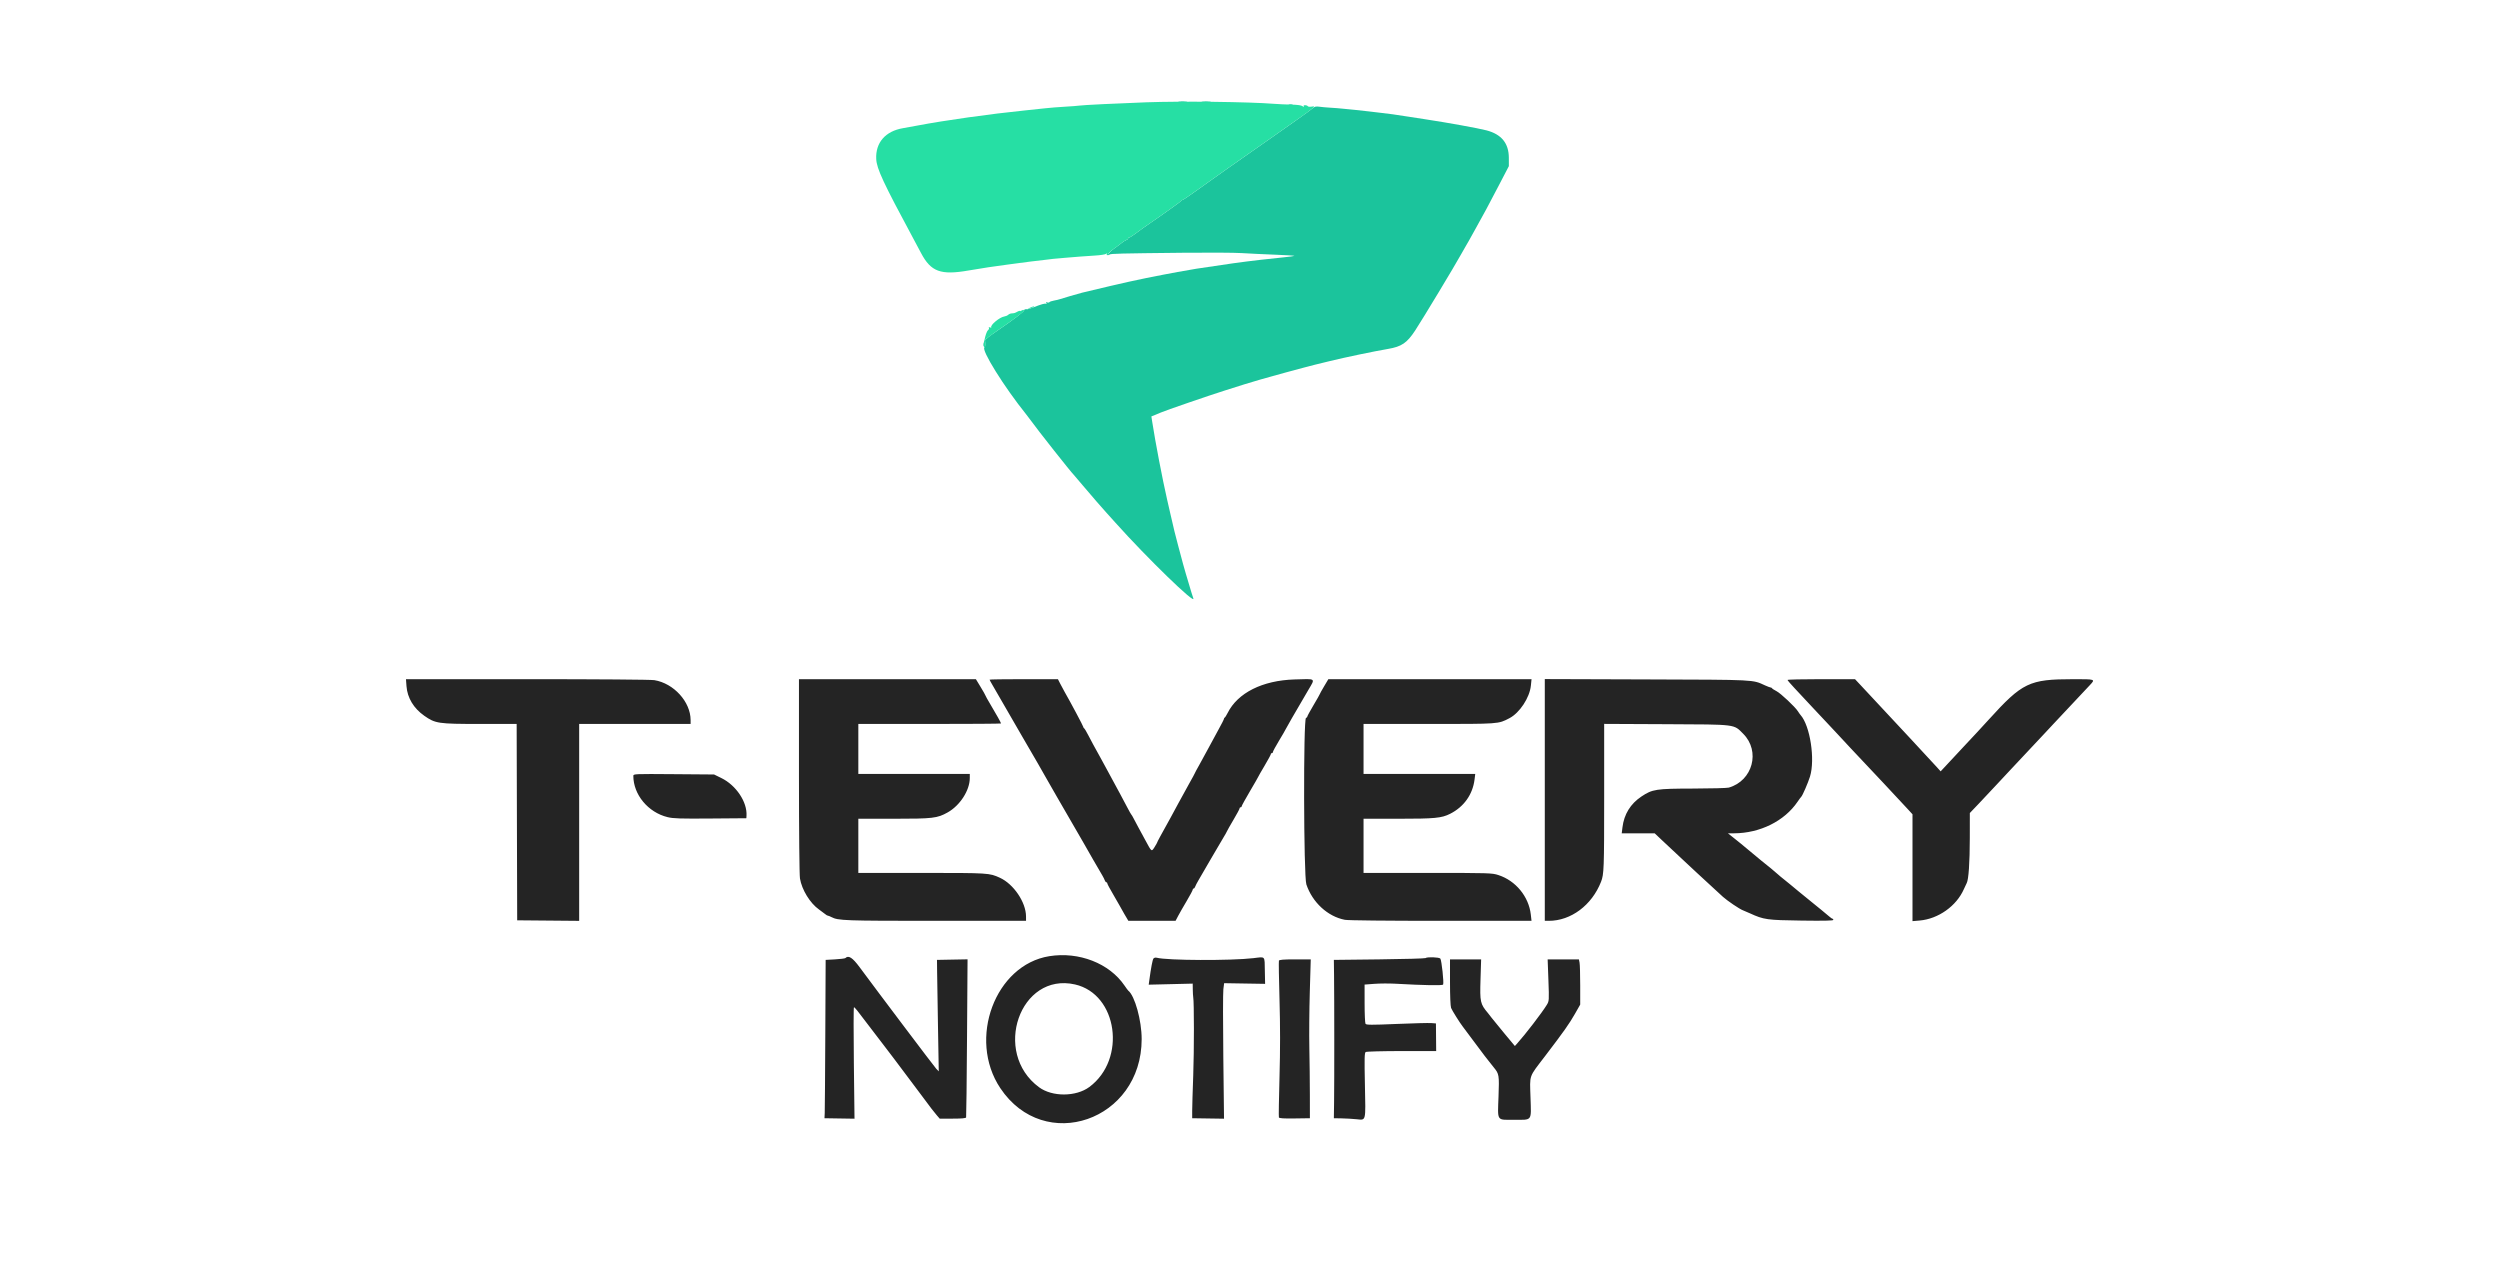 <svg id="svg" version="1.1" xmlns="http://www.w3.org/2000/svg" xmlns:xlink="http://www.w3.org/1999/xlink" width="400" height="204.449" viewBox="0, 0, 400,204.449"><g id="svgg"><path id="path0" d="M188.621 16.287 C 188.917 16.324,189.442 16.324,189.788 16.288 C 190.134 16.252,189.892 16.222,189.250 16.221 C 188.608 16.221,188.325 16.250,188.621 16.287 M192.375 16.288 C 192.719 16.324,193.281 16.324,193.625 16.288 C 193.969 16.252,193.688 16.223,193.000 16.223 C 192.313 16.223,192.031 16.252,192.375 16.288 M206.208 16.782 C 206.369 16.823,206.631 16.823,206.792 16.782 C 206.952 16.740,206.821 16.705,206.500 16.705 C 206.179 16.705,206.048 16.740,206.208 16.782 M210.167 17.221 C 210.029 17.355,208.717 18.310,207.250 19.343 C 205.783 20.376,204.208 21.486,203.750 21.810 C 203.292 22.133,202.617 22.605,202.250 22.858 C 201.883 23.111,200.968 23.753,200.216 24.284 C 199.464 24.815,197.829 25.962,196.582 26.833 C 195.335 27.704,194.172 28.529,193.997 28.667 C 193.822 28.804,193.298 29.179,192.833 29.500 C 192.368 29.821,191.389 30.515,190.658 31.042 C 189.927 31.569,189.261 32.000,189.178 32.000 C 189.095 32.000,189.003 32.061,188.972 32.135 C 188.942 32.210,188.204 32.768,187.333 33.376 C 186.463 33.984,185.675 34.542,185.583 34.616 C 185.492 34.690,184.817 35.158,184.083 35.656 C 183.350 36.154,182.324 36.885,181.804 37.281 C 181.284 37.676,180.778 38.000,180.679 38.000 C 180.581 38.000,180.500 38.070,180.500 38.155 C 180.500 38.241,180.369 38.353,180.208 38.404 C 180.048 38.456,179.713 38.667,179.464 38.874 C 179.215 39.081,178.636 39.512,178.176 39.833 C 177.471 40.326,176.906 41.117,177.540 40.725 C 177.775 40.580,179.041 40.550,189.250 40.441 C 193.283 40.398,197.521 40.422,198.667 40.495 C 199.813 40.567,202.197 40.682,203.967 40.749 C 205.736 40.817,207.152 40.903,207.114 40.941 C 207.076 40.979,206.304 41.083,205.398 41.171 C 204.491 41.260,202.813 41.441,201.667 41.574 C 198.632 41.926,196.567 42.212,191.417 42.996 C 190.775 43.094,189.425 43.329,188.417 43.520 C 187.408 43.710,186.396 43.900,186.167 43.942 C 184.905 44.174,181.592 44.852,180.583 45.086 C 179.942 45.235,179.117 45.424,178.750 45.506 C 178.383 45.588,177.915 45.695,177.708 45.744 C 177.502 45.793,177.202 45.864,177.042 45.901 C 175.408 46.277,173.641 46.698,173.167 46.824 C 172.228 47.073,170.119 47.687,169.667 47.843 C 169.438 47.922,168.968 48.036,168.623 48.095 C 168.278 48.155,167.957 48.268,167.909 48.345 C 167.862 48.422,167.700 48.438,167.551 48.381 C 167.354 48.306,167.317 48.338,167.415 48.497 C 167.499 48.633,167.487 48.678,167.384 48.614 C 167.209 48.506,166.637 48.665,165.298 49.194 C 164.866 49.365,164.453 49.494,164.381 49.482 C 164.079 49.432,163.836 49.510,163.875 49.644 C 163.922 49.804,162.103 51.183,159.583 52.899 C 157.720 54.167,157.333 54.561,157.357 55.167 C 157.372 55.550,157.383 55.544,157.500 55.083 L 157.627 54.583 157.647 55.032 C 157.658 55.279,157.600 55.522,157.518 55.572 C 156.935 55.932,160.650 61.898,164.232 66.354 C 164.425 66.595,164.733 67.001,164.917 67.257 C 166.022 68.799,171.404 75.609,171.827 76.000 C 171.876 76.046,172.514 76.796,173.244 77.667 C 174.364 79.002,176.719 81.719,177.000 82.000 C 177.046 82.046,177.721 82.795,178.500 83.666 C 183.529 89.283,191.388 96.910,190.931 95.731 C 190.823 95.451,190.643 94.860,189.720 91.750 C 189.448 90.835,189.281 90.224,188.491 87.250 C 187.978 85.320,187.872 84.888,187.250 82.167 C 187.093 81.479,186.861 80.467,186.735 79.917 C 185.991 76.669,184.841 70.663,184.346 67.438 L 184.221 66.627 184.819 66.389 C 185.148 66.259,185.567 66.083,185.750 65.998 C 186.364 65.715,193.531 63.249,195.958 62.485 C 196.806 62.218,198.231 61.768,199.125 61.484 C 200.019 61.201,201.125 60.869,201.583 60.748 C 202.042 60.627,202.829 60.406,203.333 60.258 C 203.838 60.110,204.963 59.797,205.833 59.564 C 206.704 59.330,207.979 58.988,208.667 58.803 C 209.842 58.487,210.453 58.333,212.792 57.769 C 215.485 57.118,219.688 56.241,222.083 55.829 C 224.261 55.455,225.110 54.879,226.420 52.890 C 227.549 51.176,232.858 42.371,233.740 40.750 C 234.089 40.108,234.432 39.508,234.502 39.417 C 234.572 39.325,235.248 38.125,236.004 36.750 C 236.761 35.375,237.561 33.922,237.782 33.520 C 238.003 33.119,238.911 31.394,239.800 29.687 L 241.417 26.583 241.414 25.250 C 241.409 22.922,240.237 21.484,237.833 20.856 C 236.528 20.515,231.579 19.619,228.083 19.090 C 227.258 18.966,226.058 18.781,225.417 18.679 C 223.361 18.354,222.106 18.178,221.167 18.082 C 220.662 18.031,219.725 17.918,219.083 17.833 C 218.442 17.747,217.429 17.635,216.833 17.585 C 216.237 17.535,215.349 17.448,214.858 17.392 C 214.368 17.337,213.468 17.264,212.858 17.231 C 212.249 17.197,211.450 17.127,211.083 17.074 C 210.618 17.007,210.341 17.051,210.167 17.221 " stroke="none" fill="#1bc49c" fill-rule="evenodd"></path><path id="path1" d="M183.417 16.368 C 178.854 16.531,173.172 16.811,172.667 16.898 C 172.438 16.938,171.425 17.015,170.417 17.071 C 169.408 17.126,167.946 17.244,167.167 17.332 C 166.387 17.421,164.925 17.576,163.917 17.677 C 158.520 18.220,151.210 19.248,146.833 20.080 C 146.054 20.228,144.994 20.421,144.477 20.508 C 141.659 20.987,140.063 22.830,140.197 25.455 C 140.276 26.998,141.333 29.263,146.129 38.167 C 146.500 38.854,147.053 39.892,147.360 40.474 C 148.947 43.487,150.508 44.059,155.000 43.273 C 156.909 42.939,159.438 42.557,161.250 42.328 C 161.983 42.235,162.808 42.125,163.083 42.084 C 163.639 41.999,165.961 41.713,167.250 41.571 C 167.708 41.520,168.271 41.451,168.500 41.418 C 168.729 41.385,169.629 41.305,170.500 41.241 C 171.371 41.176,172.421 41.091,172.833 41.051 C 173.246 41.012,174.296 40.940,175.167 40.891 C 176.037 40.843,176.858 40.716,176.990 40.610 C 177.176 40.460,177.202 40.464,177.105 40.625 C 177.037 40.740,177.060 40.833,177.157 40.833 C 177.254 40.833,177.335 40.740,177.337 40.625 C 177.339 40.510,177.717 40.154,178.176 39.833 C 178.636 39.512,179.215 39.081,179.464 38.874 C 179.713 38.667,180.048 38.456,180.208 38.404 C 180.369 38.353,180.500 38.241,180.500 38.155 C 180.500 38.070,180.581 38.000,180.679 38.000 C 180.778 38.000,181.284 37.676,181.804 37.281 C 182.324 36.885,183.350 36.154,184.083 35.656 C 184.817 35.158,185.492 34.690,185.583 34.616 C 185.675 34.542,186.463 33.984,187.333 33.376 C 188.204 32.768,188.942 32.210,188.972 32.135 C 189.003 32.061,189.095 32.000,189.178 32.000 C 189.261 32.000,189.927 31.569,190.658 31.042 C 191.389 30.515,192.368 29.821,192.833 29.500 C 193.298 29.179,193.822 28.804,193.997 28.667 C 194.172 28.529,195.335 27.704,196.582 26.833 C 197.829 25.962,199.464 24.815,200.216 24.284 C 200.968 23.753,201.883 23.111,202.250 22.858 C 202.617 22.605,203.292 22.133,203.750 21.810 C 204.208 21.486,205.783 20.376,207.250 19.343 C 210.416 17.113,210.642 16.916,209.881 17.057 C 209.587 17.111,209.301 17.083,209.247 16.995 C 209.192 16.906,208.997 16.833,208.814 16.833 C 208.591 16.833,208.522 16.903,208.605 17.042 C 208.683 17.171,208.618 17.158,208.435 17.010 C 208.232 16.845,207.656 16.760,206.611 16.739 C 205.771 16.722,204.521 16.664,203.833 16.610 C 199.814 16.292,189.120 16.165,183.417 16.368 M164.750 49.256 C 164.333 49.457,164.319 49.480,164.667 49.395 C 165.139 49.279,165.670 49.009,165.417 49.013 C 165.325 49.014,165.025 49.123,164.750 49.256 M163.457 49.687 C 163.297 49.777,163.167 49.806,163.167 49.752 C 163.167 49.699,162.998 49.749,162.792 49.863 C 162.374 50.095,162.304 50.116,161.845 50.146 C 161.668 50.157,161.425 50.260,161.304 50.375 C 161.182 50.490,160.901 50.609,160.679 50.640 C 159.949 50.744,158.398 52.034,158.604 52.367 C 158.648 52.438,158.555 52.447,158.398 52.386 C 158.218 52.317,158.152 52.342,158.221 52.453 C 158.281 52.550,158.219 52.721,158.083 52.834 C 157.664 53.182,157.153 55.798,157.552 55.551 C 157.627 55.505,157.676 55.268,157.660 55.025 C 157.644 54.782,157.639 54.500,157.649 54.397 C 157.659 54.295,158.473 53.661,159.458 52.989 C 161.716 51.449,163.733 49.959,163.806 49.778 C 163.897 49.549,163.765 49.515,163.457 49.687 " stroke="none" fill="#26dfa4" fill-rule="evenodd"></path><path id="path2" d="M65.039 109.792 C 65.179 111.656,66.184 113.329,67.879 114.519 C 69.656 115.765,70.100 115.831,76.791 115.832 L 82.665 115.833 82.707 131.542 L 82.750 147.250 87.708 147.294 L 92.667 147.338 92.667 131.586 L 92.667 115.833 101.583 115.833 L 110.500 115.833 110.498 115.208 C 110.490 112.290,107.802 109.332,104.696 108.824 C 104.152 108.734,95.511 108.668,84.353 108.668 L 64.955 108.667 65.039 109.792 M127.834 124.125 C 127.835 133.141,127.902 139.988,127.994 140.554 C 128.290 142.362,129.616 144.521,131.047 145.524 C 131.485 145.832,131.948 146.177,132.077 146.292 C 132.205 146.406,132.371 146.500,132.446 146.501 C 132.522 146.502,132.784 146.607,133.029 146.734 C 134.108 147.298,135.097 147.333,149.675 147.333 L 164.167 147.333 164.164 146.625 C 164.157 144.368,162.173 141.438,159.978 140.440 C 158.287 139.672,158.233 139.669,147.542 139.668 L 137.333 139.667 137.333 135.333 L 137.333 131.000 143.018 131.000 C 149.266 131.000,149.959 130.919,151.616 129.992 C 153.607 128.878,155.167 126.455,155.167 124.474 L 155.167 123.833 146.250 123.833 L 137.333 123.833 137.333 119.833 L 137.333 115.833 148.750 115.833 C 155.029 115.833,160.167 115.798,160.167 115.756 C 160.167 115.642,159.403 114.271,158.479 112.727 C 158.032 111.981,157.667 111.327,157.667 111.274 C 157.667 111.222,157.324 110.613,156.904 109.923 L 156.142 108.667 141.988 108.667 L 127.833 108.667 127.834 124.125 M158.333 108.747 C 158.333 108.792,158.546 109.186,158.805 109.622 C 159.065 110.059,159.900 111.504,160.660 112.833 C 161.421 114.162,162.721 116.412,163.548 117.833 C 165.893 121.857,166.758 123.355,167.205 124.167 C 167.432 124.579,168.291 126.079,169.113 127.500 C 173.713 135.449,174.030 135.999,174.852 137.458 C 175.192 138.061,175.761 139.039,176.380 140.083 C 176.542 140.358,176.720 140.715,176.774 140.875 C 176.828 141.035,176.938 141.167,177.019 141.167 C 177.100 141.167,177.167 141.246,177.167 141.343 C 177.167 141.439,177.598 142.244,178.125 143.132 C 178.652 144.019,179.112 144.821,179.148 144.914 C 179.184 145.007,179.511 145.590,179.875 146.208 L 180.538 147.333 184.314 147.333 L 188.090 147.333 188.503 146.547 C 188.731 146.115,189.348 145.036,189.875 144.150 C 190.402 143.263,190.833 142.455,190.833 142.352 C 190.833 142.250,190.900 142.167,190.981 142.167 C 191.062 142.167,191.171 142.035,191.223 141.875 C 191.276 141.715,191.519 141.246,191.763 140.833 C 192.008 140.421,192.922 138.846,193.795 137.333 C 194.669 135.821,195.564 134.296,195.785 133.946 C 196.006 133.595,196.238 133.182,196.302 133.028 C 196.365 132.873,196.848 132.021,197.375 131.133 C 197.902 130.245,198.333 129.439,198.333 129.343 C 198.333 129.246,198.408 129.167,198.500 129.167 C 198.592 129.167,198.667 129.095,198.667 129.007 C 198.667 128.919,199.267 127.828,200.000 126.583 C 200.733 125.339,201.333 124.293,201.333 124.259 C 201.333 124.225,201.783 123.440,202.333 122.514 C 202.883 121.587,203.333 120.755,203.333 120.665 C 203.333 120.574,203.408 120.500,203.500 120.500 C 203.592 120.500,203.667 120.416,203.667 120.314 C 203.667 120.212,204.117 119.384,204.667 118.473 C 205.217 117.563,205.667 116.787,205.667 116.750 C 205.667 116.688,207.216 114.003,209.352 110.362 C 210.460 108.474,210.634 108.603,207.125 108.711 C 201.987 108.869,198.032 110.854,196.417 114.083 C 196.233 114.450,196.027 114.775,195.958 114.806 C 195.890 114.836,195.833 114.930,195.833 115.013 C 195.833 115.097,195.447 115.860,194.974 116.708 C 194.502 117.556,193.784 118.880,193.379 119.651 C 192.975 120.421,192.311 121.638,191.905 122.353 C 191.499 123.069,191.167 123.686,191.167 123.723 C 191.167 123.760,190.768 124.494,190.281 125.354 C 189.794 126.214,189.016 127.630,188.552 128.501 C 188.088 129.371,187.520 130.421,187.291 130.833 C 185.673 133.745,185.167 134.678,185.167 134.754 C 185.167 134.801,184.973 135.147,184.737 135.521 C 184.237 136.313,184.286 136.349,183.245 134.417 C 182.899 133.775,182.390 132.837,182.114 132.333 C 181.838 131.829,181.499 131.192,181.361 130.917 C 181.223 130.642,181.066 130.379,181.013 130.333 C 180.960 130.287,180.684 129.800,180.399 129.250 C 180.115 128.700,179.596 127.725,179.248 127.083 C 178.355 125.441,177.993 124.772,177.174 123.250 C 176.780 122.517,176.290 121.617,176.085 121.250 C 175.184 119.638,174.582 118.527,174.100 117.590 C 173.816 117.036,173.527 116.558,173.458 116.528 C 173.390 116.497,173.333 116.406,173.333 116.325 C 173.333 116.197,171.256 112.296,170.320 110.667 C 170.136 110.346,169.824 109.765,169.626 109.375 L 169.267 108.667 163.800 108.667 C 160.793 108.667,158.333 108.703,158.333 108.747 M211.852 109.821 C 211.475 110.456,211.167 111.011,211.167 111.055 C 211.167 111.099,210.717 111.894,210.167 112.820 C 209.617 113.746,209.167 114.572,209.167 114.655 C 209.167 114.738,209.073 114.837,208.958 114.875 C 208.522 115.020,208.578 140.185,209.017 141.500 C 209.982 144.388,212.444 146.650,215.187 147.171 C 215.704 147.269,221.809 147.333,230.544 147.333 L 245.043 147.333 244.929 146.324 C 244.604 143.451,242.512 140.905,239.742 140.010 C 238.717 139.679,238.323 139.667,228.423 139.667 L 218.167 139.667 218.167 135.333 L 218.167 131.000 223.740 131.000 C 229.566 131.000,230.649 130.897,232.009 130.214 C 234.213 129.108,235.627 127.130,235.926 124.734 L 236.038 123.833 227.103 123.833 L 218.167 123.833 218.167 119.833 L 218.167 115.833 228.641 115.833 C 239.985 115.833,239.686 115.855,241.504 114.914 C 243.134 114.072,244.743 111.634,244.940 109.708 L 245.047 108.667 228.793 108.667 L 212.538 108.667 211.852 109.821 M247.167 127.993 L 247.167 147.333 247.803 147.333 C 251.354 147.333,254.698 144.835,256.166 141.083 C 256.634 139.888,256.667 139.006,256.667 127.601 L 256.667 115.823 266.625 115.870 C 277.968 115.923,277.355 115.847,278.915 117.406 C 281.703 120.194,280.434 124.919,276.604 126.018 C 276.334 126.095,273.782 126.164,270.932 126.170 C 264.945 126.184,264.396 126.268,262.634 127.438 C 260.880 128.604,259.850 130.277,259.593 132.375 L 259.476 133.333 262.115 133.333 L 264.754 133.333 265.919 134.437 C 266.559 135.044,267.983 136.375,269.082 137.395 C 270.181 138.415,271.277 139.438,271.517 139.667 C 272.106 140.228,274.946 142.844,275.669 143.491 C 276.403 144.147,278.309 145.436,278.850 145.641 C 279.076 145.727,279.596 145.951,280.005 146.138 C 282.216 147.148,282.712 147.218,288.208 147.294 C 291.858 147.345,293.333 147.313,293.333 147.183 C 293.333 147.082,293.276 147.000,293.207 147.000 C 293.137 147.000,292.893 146.831,292.663 146.625 C 292.434 146.419,291.873 145.950,291.415 145.584 C 290.958 145.217,290.433 144.792,290.250 144.639 C 289.835 144.293,288.627 143.309,287.761 142.612 C 287.400 142.321,286.838 141.854,286.511 141.574 C 286.184 141.294,285.692 140.894,285.417 140.685 C 285.142 140.477,284.654 140.069,284.332 139.778 C 283.837 139.331,283.074 138.703,281.833 137.719 C 281.620 137.550,279.685 135.943,278.577 135.015 C 278.390 134.858,277.839 134.416,277.353 134.032 L 276.470 133.333 277.443 133.330 C 281.594 133.316,285.514 131.370,287.607 128.284 C 287.869 127.899,288.129 127.546,288.187 127.500 C 288.383 127.344,289.292 125.253,289.600 124.250 C 290.445 121.500,289.616 116.108,288.085 114.395 C 287.992 114.292,287.806 114.030,287.671 113.812 C 287.235 113.112,284.911 110.927,284.237 110.583 C 283.878 110.400,283.558 110.194,283.528 110.125 C 283.497 110.056,283.399 110.000,283.310 110.000 C 283.221 110.000,282.820 109.850,282.418 109.667 C 280.351 108.726,281.126 108.765,263.458 108.707 L 247.167 108.653 247.167 127.993 M286.004 108.792 C 286.007 108.860,286.503 109.442,287.108 110.083 C 287.713 110.725,289.078 112.188,290.141 113.333 C 291.203 114.479,292.300 115.646,292.578 115.927 C 292.856 116.207,293.487 116.882,293.981 117.427 C 294.475 117.971,295.413 118.980,296.065 119.670 C 299.357 123.150,303.865 127.958,305.219 129.434 L 306.000 130.285 306.000 138.833 L 306.000 147.382 307.125 147.286 C 310.128 147.031,313.039 144.966,314.225 142.250 C 314.385 141.883,314.586 141.455,314.672 141.298 C 314.977 140.740,315.164 138.027,315.169 134.083 L 315.173 130.083 316.605 128.583 C 317.393 127.758,318.685 126.381,319.477 125.523 C 320.269 124.665,321.254 123.609,321.667 123.177 C 322.759 122.032,326.541 118.001,327.070 117.417 C 327.320 117.142,327.987 116.426,328.554 115.825 C 329.712 114.597,333.472 110.592,334.395 109.602 C 335.274 108.659,335.295 108.666,331.708 108.670 C 324.668 108.677,323.598 109.191,318.167 115.173 C 317.387 116.032,316.563 116.930,316.333 117.170 C 316.104 117.411,315.118 118.464,314.143 119.512 C 313.167 120.560,311.949 121.867,311.436 122.417 L 310.503 123.417 309.904 122.750 C 309.575 122.383,308.565 121.293,307.661 120.327 C 306.756 119.360,305.881 118.414,305.716 118.224 C 305.459 117.927,304.566 116.969,300.941 113.102 C 300.588 112.725,299.846 111.929,299.293 111.333 C 298.739 110.737,297.952 109.894,297.544 109.458 L 296.801 108.667 291.401 108.667 C 288.430 108.667,286.002 108.723,286.004 108.792 M101.333 124.135 C 101.333 127.138,103.699 129.987,106.819 130.744 C 107.737 130.966,108.856 131.002,113.667 130.963 L 119.417 130.917 119.441 130.500 C 119.567 128.317,117.773 125.638,115.412 124.485 L 114.250 123.917 107.792 123.866 C 101.519 123.817,101.333 123.825,101.333 124.135 M167.892 152.989 C 159.222 154.376,154.810 166.224,160.036 174.083 C 167.093 184.697,182.667 179.307,182.667 166.250 C 182.667 163.275,181.574 159.326,180.522 158.500 C 180.464 158.454,180.195 158.092,179.926 157.695 C 177.510 154.135,172.637 152.229,167.892 152.989 M135.266 153.290 C 135.198 153.358,134.459 153.451,133.623 153.498 L 132.104 153.583 132.049 165.417 C 132.019 171.925,131.977 177.625,131.956 178.083 L 131.917 178.917 134.319 178.955 L 136.721 178.993 136.617 170.080 C 136.559 165.178,136.566 161.167,136.631 161.167 C 136.772 161.167,137.038 161.499,139.435 164.667 C 140.441 165.996,141.387 167.233,141.538 167.417 C 141.689 167.600,142.374 168.500,143.061 169.417 C 143.748 170.333,145.296 172.396,146.501 174.000 C 147.705 175.604,148.854 177.138,149.054 177.408 C 149.253 177.678,149.628 178.143,149.885 178.441 L 150.354 178.984 152.436 178.982 C 153.899 178.981,154.536 178.921,154.579 178.782 C 154.612 178.673,154.678 172.938,154.724 166.037 L 154.809 153.491 152.363 153.537 L 149.917 153.583 149.940 155.583 C 149.952 156.683,150.016 160.696,150.082 164.500 L 150.201 171.417 149.786 170.986 C 149.490 170.679,140.463 158.714,137.537 154.750 C 136.403 153.214,135.757 152.799,135.266 153.290 M184.555 153.363 C 184.404 153.557,184.162 154.825,183.882 156.899 L 183.794 157.548 187.314 157.464 L 190.833 157.379 190.846 158.315 C 190.853 158.829,190.884 159.378,190.914 159.535 C 191.062 160.307,191.064 168.101,190.917 172.083 C 190.825 174.558,190.750 177.108,190.750 177.750 L 190.750 178.917 193.297 178.955 L 195.844 178.993 195.730 169.122 C 195.667 163.692,195.671 158.813,195.738 158.279 L 195.860 157.309 199.139 157.363 L 202.417 157.417 202.375 155.347 C 202.326 152.862,202.516 153.074,200.543 153.305 C 196.939 153.726,186.723 153.681,185.072 153.236 C 184.881 153.185,184.650 153.242,184.555 153.363 M228.097 153.292 C 228.029 153.360,224.697 153.454,220.695 153.500 L 213.417 153.583 213.448 156.083 C 213.494 159.632,213.497 173.259,213.453 176.333 L 213.417 178.917 214.633 178.938 C 215.302 178.949,216.381 179.011,217.032 179.075 C 218.595 179.229,218.511 179.568,218.387 173.610 C 218.296 169.279,218.316 168.447,218.514 168.321 C 218.644 168.239,221.234 168.171,224.269 168.169 L 229.788 168.167 229.769 165.958 L 229.750 163.750 229.000 163.691 C 228.588 163.659,226.084 163.723,223.437 163.833 C 219.410 164.002,218.601 163.998,218.481 163.809 C 218.403 163.685,218.337 162.222,218.336 160.557 L 218.333 157.531 219.904 157.413 C 220.767 157.349,222.249 157.339,223.195 157.392 C 227.924 157.655,230.789 157.707,230.898 157.529 C 231.050 157.285,230.660 153.640,230.454 153.375 C 230.278 153.148,228.310 153.078,228.097 153.292 M204.626 153.708 C 204.584 153.823,204.627 156.640,204.722 159.968 C 204.842 164.158,204.841 167.950,204.721 172.301 C 204.625 175.756,204.580 178.674,204.622 178.785 C 204.677 178.933,205.353 178.978,207.140 178.952 L 209.583 178.917 209.578 175.167 C 209.575 173.104,209.538 169.729,209.495 167.667 C 209.452 165.604,209.485 161.573,209.568 158.708 L 209.720 153.500 207.211 153.500 C 205.356 153.500,204.682 153.554,204.626 153.708 M232.000 157.156 C 232.000 159.294,232.072 161.002,232.174 161.270 C 232.319 161.652,233.583 163.672,234.039 164.250 C 234.111 164.342,234.893 165.389,235.778 166.577 C 236.662 167.765,237.449 168.815,237.525 168.910 C 237.602 169.005,237.928 169.421,238.250 169.833 C 238.572 170.246,238.912 170.676,239.005 170.789 C 239.860 171.826,239.889 172.002,239.764 175.442 C 239.617 179.469,239.420 179.167,242.198 179.167 C 245.228 179.167,245.000 179.468,244.882 175.618 C 244.766 171.840,244.542 172.474,247.236 168.943 C 250.228 165.021,251.086 163.806,252.003 162.193 L 252.833 160.733 252.833 157.637 C 252.833 155.935,252.786 154.307,252.729 154.021 L 252.625 153.500 250.125 153.500 L 247.624 153.500 247.746 156.828 C 247.866 160.113,247.862 160.164,247.483 160.786 C 246.737 162.011,244.023 165.545,242.733 166.973 L 242.380 167.362 240.732 165.386 C 239.825 164.299,238.896 163.161,238.667 162.857 C 238.438 162.553,238.175 162.215,238.083 162.106 C 236.836 160.621,236.771 160.332,236.881 156.754 L 236.981 153.500 234.490 153.500 L 232.000 153.500 232.000 157.156 M172.000 157.512 C 178.828 159.065,180.286 169.470,174.299 173.917 C 172.168 175.499,168.367 175.520,166.250 173.961 C 158.696 168.395,163.200 155.511,172.000 157.512 " stroke="none" fill="#242424" fill-rule="evenodd"></path><path id="path3" d="" stroke="none" fill="#205468" fill-rule="evenodd"></path><path id="path4" d="" stroke="none" fill="#205824" fill-rule="evenodd"></path></g></svg>